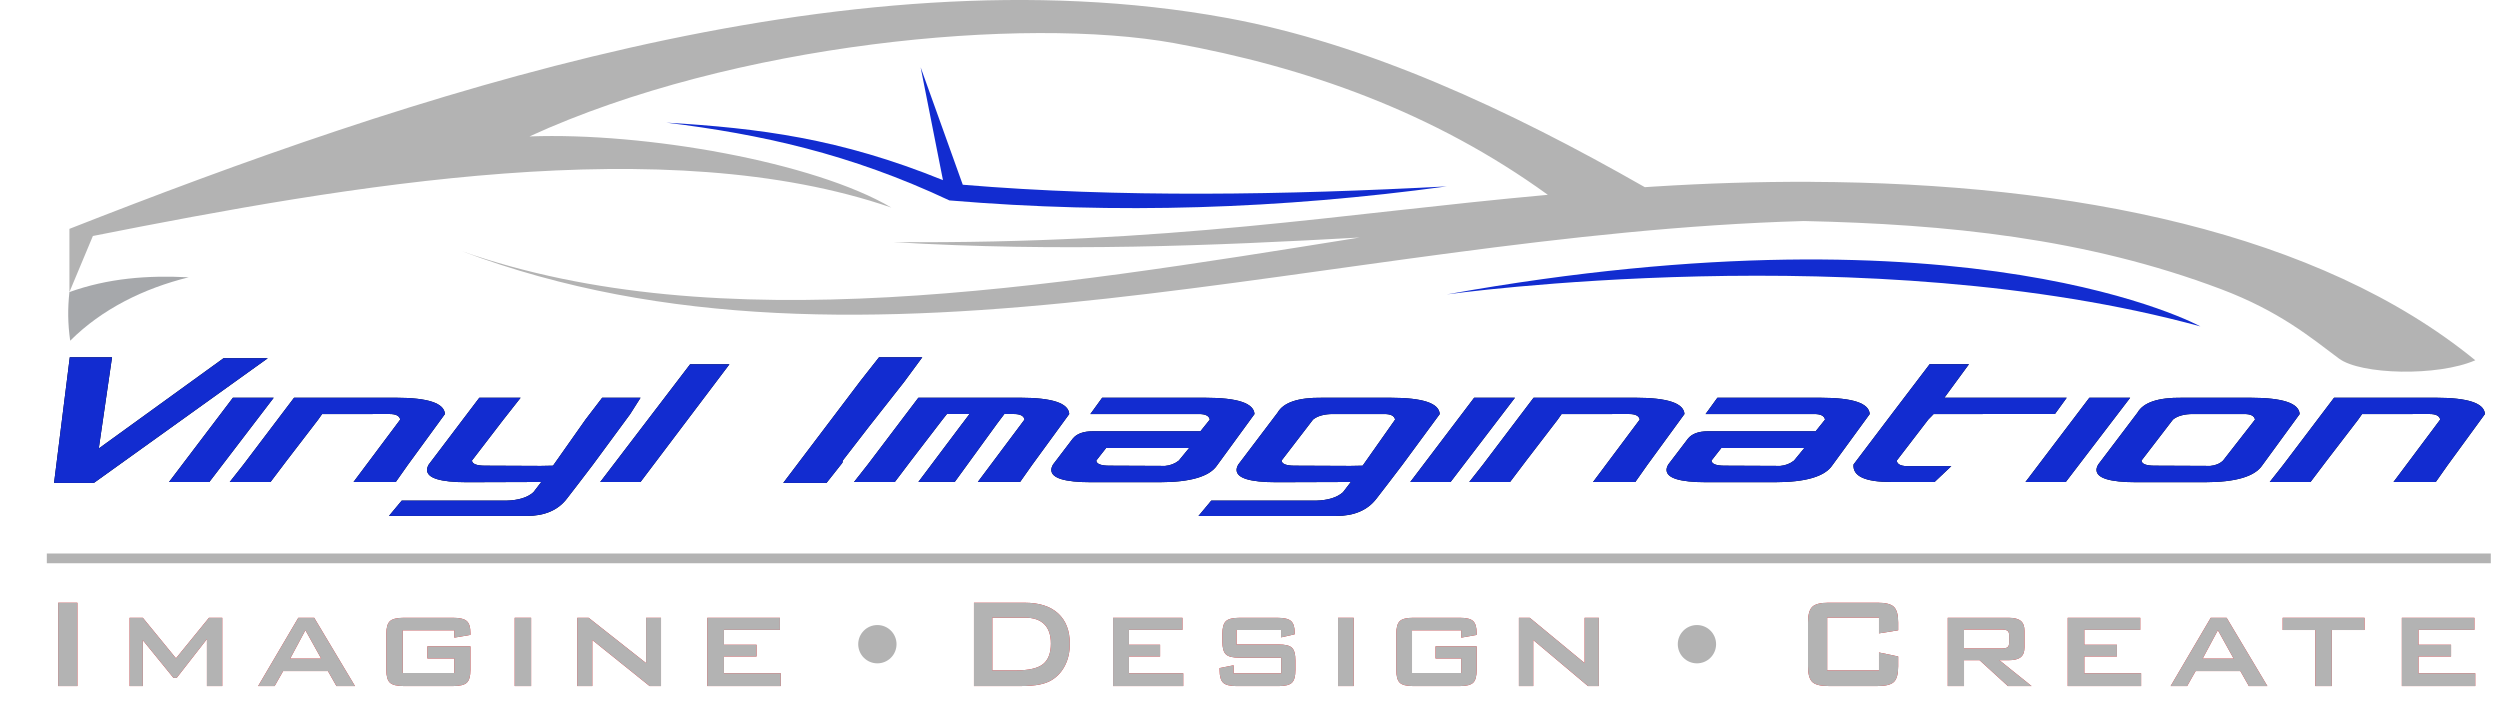 <?xml version="1.0" encoding="UTF-8"?><svg id="Layer_1" xmlns="http://www.w3.org/2000/svg" viewBox="0 0 1281.72 371.27"><defs><style>.cls-1{fill:#a6a8ab;}.cls-2{fill:none;stroke:#b3b3b3;stroke-width:5px;}.cls-3{fill:#ec1c24;}.cls-4{fill:#122cd0;}.cls-5{fill:#b3b3b3;}</style></defs><path id="Car_Body" class="cls-5" d="m928.21,93.22h0s-.07,0-.1,0c-26.56-.11-53.48.75-80.49,2.46-1.46.09-2.9.19-4.34.28h0c-69.83-39.86-142.73-73.74-214.92-86.87C432.02-26.61,207.75,49.76,35.59,117.33v32.42l12.03-28.76h0c131.97-26.17,293.65-54.32,409.39-14.56-39.6-23.38-126.3-38.68-185.58-36.48,104.75-48.04,253.64-61.77,330.6-47.83,67.79,12.28,133.13,35.49,191.52,77.76h0c-108.62,9.85-192.18,25.24-335.25,24.27,84.14,5.07,163.27,1.87,238.81-2.38-162.43,26.02-328.28,53.27-460.22,7.04,207.67,78.35,445.01-8.51,687.9-15.49,73.08,1.61,144.47,8.71,213.9,34.92,29.89,11.29,45.89,24.7,60.43,35.56,11.22,8.38,50.73,9.28,69.93.91-79.96-65.38-205.72-90.91-340.82-91.47Z"/><path id="Tail_Light" class="cls-1" d="m35.99,174.68c16.25-16.25,37.83-26.86,60.74-32.51-21.29-1.11-41.36.5-61.14,7.57-.91,8.42-.86,16.14.4,24.94Z"/><path id="Window_Accents" class="cls-4" d="m486.75,102.75c86.14,7.25,169.99,4.36,254.99-7.19-82.34,4.37-167.79,5.9-248.14-.85l-21.6-60.22,11.45,57.87h0c-52.82-21.45-94.25-26.63-141.86-29.49,48.38,5.94,94.31,15.96,145.15,39.88Z"/><path id="Fender_Accent" class="cls-4" d="m1128.13,167.35s-117.31-64.74-386.39-16.41c0,0,216.49-30.1,386.39,16.41Z"/><g><g><path d="m50.64,229.93l63.99-46.29h22.67l-89.18,63.95h-20.41l8.06-64.43h21.67l-6.8,46.77Z"/><path d="m107.32,247.11h-20.66l32.75-43.19h20.91l-33,43.19Z"/><path d="m191.09,212.27h-25.95l-2.02,2.86-16.12,21-8.31,10.98h-20.91l7.05-8.95,20.15-26.61,5.79-7.64h52.28c16.38,0,24.73,2.79,25.07,8.35l-19.15,26.25-6.05,8.59h-21.67l23.93-31.98c-.34-1.91-2.18-2.86-5.54-2.86h-8.57Z"/><path d="m308.74,203.92h19.65l-5.29,8.35-19.15,26.01-6.55,8.59-6.8,8.83c-4.53,5.89-11.42,8.83-20.66,8.83h-70.54l6.55-7.87h53.66c6.21-.16,10.83-1.59,13.86-4.3l4.03-5.25-38.17.12c-13.6,0-20.41-2.11-20.41-6.32,0-.79.29-1.71.88-2.74l20.15-26.61,5.79-7.64h21.16l-8.82,11.21-16.12,21c.17,1.75,2.43,2.62,6.8,2.62l28.47.12,6.3-.12,16.63-23.62,8.57-11.21Z"/><path d="m328.39,247.11h-20.66l46.1-60.37h20.15l-45.6,60.37Z"/><path d="m445.15,219.19l-12.72,16.46-.25.36c-.17.32-.25.72-.25,1.19l-8.19,10.38h-22.17l9.57-12.65,29.98-39.61,9.57-12.17h22.17l-9.32,12.65-18.39,23.38Z"/><path d="m493.27,217.28l3.78-5.01h-11.59l-2.27,2.86-16.12,21-8.31,10.98h-20.91l7.05-8.95,20.15-26.61,5.79-7.64h52.28c16.38,0,24.73,2.79,25.07,8.35l-19.15,26.25-6.05,8.59h-21.67l23.93-31.98c-.34-1.91-2.18-2.86-5.54-2.86h-4.79l-3.78,5.01-21.67,29.83h-18.64l22.42-29.83Z"/><path d="m610.92,221.1h4.53l4.79-5.97c-.34-1.91-2.18-2.86-5.54-2.86h-55.68l6.05-8.35h53.03c16.38,0,24.73,2.79,25.07,8.35l-19.15,26.25c-3.86,5.81-13.73,8.71-29.6,8.71h-35.02c-13.6,0-20.41-2.11-20.41-6.32,0-.79.29-1.71.88-2.74l10.08-13.24c2.02-2.54,5.46-3.82,10.33-3.82h50.64Zm-1.26,8.59h-42.58l-5.04,6.44c.17,1.75,2.43,2.62,6.8,2.62l28.47.12c2.69-.24,5.04-1.15,7.05-2.74l5.29-6.44Z"/><path d="m738.15,212.27l-19.15,26.01-6.55,8.59-6.8,8.83c-4.53,5.89-11.42,8.83-20.66,8.83h-70.54l6.55-7.87h53.66c6.21-.16,10.83-1.59,13.86-4.3l4.03-5.25-38.17.12c-13.6,0-20.41-2.11-20.41-6.32,0-.79.29-1.71.88-2.74l20.15-26.61c3.02-5.25,10.58-7.79,22.67-7.64h35.4c16.38,0,24.73,2.79,25.07,8.35Zm-37.03,0h-17.63c-4.54,0-7.98.95-10.33,2.86l-16.12,21c.17,1.75,2.43,2.62,6.8,2.62l28.47.12,6.3-.12,16.63-23.62c-.34-1.91-2.19-2.86-5.54-2.86h-8.56Z"/><path d="m743.69,247.11h-20.66l32.75-43.19h20.91l-33,43.19Z"/><path d="m826.57,212.27h-25.95l-2.01,2.86-16.12,21-8.31,10.98h-20.91l7.05-8.95,20.15-26.61,5.79-7.64h52.28c16.38,0,24.73,2.79,25.07,8.35l-19.15,26.25-6.05,8.59h-21.67l23.93-31.98c-.34-1.91-2.18-2.86-5.54-2.86h-8.57Z"/><path d="m926.33,221.1h4.54l4.79-5.97c-.34-1.91-2.18-2.86-5.54-2.86h-55.68l6.05-8.35h53.03c16.38,0,24.73,2.79,25.07,8.35l-19.15,26.25c-3.86,5.81-13.73,8.71-29.6,8.71h-35.02c-13.6,0-20.41-2.11-20.41-6.32,0-.79.3-1.71.88-2.74l10.08-13.24c2.02-2.54,5.46-3.82,10.33-3.82h50.64Zm-1.26,8.59h-42.58l-5.04,6.44c.17,1.75,2.43,2.62,6.8,2.62l28.47.12c2.69-.24,5.04-1.15,7.05-2.74l5.29-6.44Z"/><path d="m1016.53,212.27h-25.19l-2.77,2.86-16.12,21c.17,2.07,2.43,3.02,6.8,2.86h21.16l-8.57,8.11h-22.42c-13.27,0-19.65-2.98-19.15-8.95l20.15-26.61,18.89-24.82h20.15l-12.6,17.18h62.73l-6.05,8.35h-37.03Z"/><path d="m1059.1,247.11h-20.66l32.75-43.19h20.91l-33,43.19Z"/><path d="m1179.02,212.27l-19.15,26.25c-3.86,5.81-13.73,8.71-29.6,8.71h-35.02c-13.6,0-20.41-2.11-20.41-6.32,0-.79.3-1.71.88-2.74l20.15-26.61c3.02-5.25,10.58-7.79,22.67-7.64h35.4c16.38,0,24.73,2.79,25.07,8.35Zm-37.03,0h-17.63c-4.54,0-7.98.95-10.33,2.86l-16.12,21c.17,1.75,2.43,2.62,6.8,2.62l28.47.12c2.69-.24,4.87-1.15,6.55-2.74l16.38-21c-.34-1.91-2.18-2.86-5.54-2.86h-8.57Z"/><path d="m1236.96,212.27h-25.95l-2.01,2.86-16.12,21-8.31,10.98h-20.91l7.05-8.95,20.15-26.61,5.79-7.64h52.28c16.38,0,24.73,2.79,25.07,8.35l-19.15,26.25-6.05,8.59h-21.67l23.93-31.98c-.34-1.91-2.18-2.86-5.54-2.86h-8.57Z"/></g><g><path class="cls-4" d="m50.64,229.93l63.99-46.29h22.67l-89.18,63.95h-20.41l8.06-64.43h21.67l-6.8,46.77Z"/><path class="cls-4" d="m107.32,247.11h-20.66l32.75-43.19h20.91l-33,43.19Z"/><path class="cls-4" d="m191.09,212.27h-25.95l-2.02,2.86-16.12,21-8.31,10.98h-20.91l7.05-8.95,20.15-26.61,5.79-7.64h52.28c16.38,0,24.73,2.79,25.07,8.35l-19.15,26.25-6.05,8.59h-21.67l23.93-31.98c-.34-1.91-2.18-2.86-5.54-2.86h-8.57Z"/><path class="cls-4" d="m308.74,203.92h19.65l-5.29,8.35-19.15,26.01-6.55,8.59-6.8,8.83c-4.53,5.89-11.42,8.83-20.66,8.83h-70.54l6.55-7.87h53.66c6.21-.16,10.83-1.59,13.86-4.3l4.03-5.25-38.17.12c-13.6,0-20.41-2.11-20.41-6.32,0-.79.29-1.71.88-2.74l20.15-26.61,5.79-7.64h21.16l-8.82,11.21-16.12,21c.17,1.75,2.43,2.62,6.8,2.62l28.47.12,6.3-.12,16.63-23.62,8.57-11.21Z"/><path class="cls-4" d="m328.39,247.11h-20.66l46.1-60.37h20.15l-45.6,60.37Z"/><path class="cls-4" d="m445.15,219.19l-12.72,16.46-.25.36c-.17.32-.25.72-.25,1.19l-8.19,10.38h-22.17l9.57-12.65,29.98-39.61,9.57-12.17h22.17l-9.32,12.65-18.39,23.38Z"/><path class="cls-4" d="m493.27,217.28l3.78-5.01h-11.59l-2.27,2.86-16.12,21-8.31,10.98h-20.91l7.05-8.95,20.15-26.61,5.79-7.64h52.28c16.38,0,24.73,2.79,25.07,8.35l-19.15,26.25-6.05,8.59h-21.67l23.93-31.98c-.34-1.91-2.18-2.86-5.54-2.86h-4.79l-3.78,5.01-21.67,29.83h-18.64l22.42-29.83Z"/><path class="cls-4" d="m610.92,221.1h4.53l4.79-5.97c-.34-1.91-2.18-2.86-5.54-2.86h-55.68l6.05-8.35h53.03c16.38,0,24.73,2.79,25.07,8.35l-19.15,26.25c-3.86,5.81-13.73,8.71-29.6,8.71h-35.02c-13.6,0-20.41-2.11-20.41-6.32,0-.79.29-1.71.88-2.74l10.08-13.24c2.02-2.54,5.46-3.82,10.33-3.82h50.64Zm-1.26,8.59h-42.58l-5.04,6.44c.17,1.75,2.43,2.62,6.8,2.62l28.47.12c2.69-.24,5.04-1.15,7.05-2.74l5.29-6.44Z"/><path class="cls-4" d="m738.15,212.27l-19.15,26.01-6.55,8.59-6.8,8.83c-4.53,5.89-11.42,8.83-20.66,8.83h-70.54l6.55-7.87h53.66c6.21-.16,10.83-1.59,13.86-4.3l4.03-5.25-38.17.12c-13.6,0-20.41-2.11-20.41-6.32,0-.79.29-1.71.88-2.74l20.15-26.61c3.02-5.25,10.58-7.79,22.67-7.64h35.4c16.38,0,24.73,2.79,25.07,8.35Zm-37.03,0h-17.63c-4.54,0-7.98.95-10.33,2.86l-16.12,21c.17,1.75,2.43,2.62,6.8,2.62l28.47.12,6.3-.12,16.63-23.62c-.34-1.91-2.19-2.86-5.54-2.86h-8.56Z"/><path class="cls-4" d="m743.69,247.11h-20.66l32.75-43.19h20.91l-33,43.19Z"/><path class="cls-4" d="m826.57,212.27h-25.95l-2.01,2.86-16.12,21-8.31,10.98h-20.91l7.05-8.95,20.15-26.61,5.79-7.64h52.28c16.38,0,24.73,2.79,25.07,8.35l-19.15,26.25-6.05,8.59h-21.67l23.93-31.98c-.34-1.91-2.18-2.86-5.54-2.86h-8.57Z"/><path class="cls-4" d="m926.33,221.1h4.54l4.79-5.97c-.34-1.91-2.18-2.86-5.54-2.86h-55.68l6.05-8.35h53.03c16.38,0,24.73,2.79,25.07,8.35l-19.15,26.25c-3.86,5.81-13.73,8.71-29.6,8.71h-35.02c-13.6,0-20.41-2.11-20.41-6.32,0-.79.3-1.71.88-2.74l10.08-13.24c2.02-2.54,5.46-3.82,10.33-3.82h50.64Zm-1.26,8.59h-42.58l-5.04,6.44c.17,1.75,2.43,2.62,6.8,2.62l28.47.12c2.69-.24,5.04-1.15,7.05-2.74l5.29-6.44Z"/><path class="cls-4" d="m1016.53,212.27h-25.19l-2.77,2.86-16.12,21c.17,2.07,2.43,3.02,6.8,2.86h21.16l-8.57,8.11h-22.42c-13.27,0-19.65-2.98-19.15-8.95l20.15-26.61,18.89-24.82h20.15l-12.6,17.18h62.73l-6.05,8.35h-37.03Z"/><path class="cls-4" d="m1059.1,247.11h-20.66l32.75-43.19h20.91l-33,43.19Z"/><path class="cls-4" d="m1179.02,212.27l-19.15,26.25c-3.86,5.81-13.73,8.71-29.6,8.71h-35.02c-13.6,0-20.41-2.11-20.41-6.32,0-.79.3-1.71.88-2.74l20.15-26.61c3.02-5.25,10.58-7.79,22.67-7.64h35.4c16.38,0,24.73,2.79,25.07,8.35Zm-37.03,0h-17.63c-4.54,0-7.98.95-10.33,2.86l-16.12,21c.17,1.75,2.43,2.62,6.8,2.62l28.47.12c2.69-.24,4.87-1.15,6.55-2.74l16.38-21c-.34-1.91-2.18-2.86-5.54-2.86h-8.57Z"/><path class="cls-4" d="m1236.96,212.27h-25.95l-2.01,2.86-16.12,21-8.31,10.98h-20.91l7.05-8.95,20.15-26.61,5.79-7.64h52.28c16.38,0,24.73,2.79,25.07,8.35l-19.15,26.25-6.05,8.59h-21.67l23.93-31.98c-.34-1.91-2.18-2.86-5.54-2.86h-8.57Z"/></g></g><line id="Divider" class="cls-2" x1="24" y1="286.27" x2="1277" y2="286.27"/><circle id="Bullet_Right" class="cls-5" cx="870" cy="330.27" r="9.82"/><circle id="Bullet_Left" class="cls-5" cx="449.82" cy="330.27" r="9.82"/><g><g><path class="cls-3" d="m29.82,351.74v-42.73h9.86v42.73h-9.86Z"/><path class="cls-3" d="m66.45,351.74v-35.01h6.77l17,20.78,16.92-20.78h6.81v35.01h-7.86v-24.09l-15.51,19.89h-1.64l-15.71-19.32v23.53h-6.77Z"/><path class="cls-3" d="m132.34,351.74l20.6-35.01h8.14l20.92,35.01h-9.5l-4.37-7.68h-22.97l-4.37,7.68h-8.46Zm16.43-14.07h15.91l-8.1-14.59-7.82,14.59Z"/><path class="cls-3" d="m232.9,323.16h-26.42v21.87h26.42v-7.44h-13.79v-6.23h22.09v12.09c0,3.21-.62,5.39-1.86,6.55-1.24,1.16-3.63,1.74-7.15,1.74h-25.13c-3.53,0-5.91-.58-7.15-1.74-1.24-1.16-1.86-3.34-1.86-6.55v-18.47c0-3.18.62-5.35,1.86-6.51,1.24-1.16,3.63-1.74,7.15-1.74h25.13c3.5,0,5.88.57,7.13,1.7,1.26,1.13,1.88,3.18,1.88,6.14v.93l-8.3,1.42v-3.76Z"/><path class="cls-3" d="m263.88,351.74v-35.01h8.42v35.01h-8.42Z"/><path class="cls-3" d="m295.97,351.74v-35.01h5.81l29.46,23.24v-23.24h7.66v35.01h-5.85l-29.38-23.61v23.61h-7.7Z"/><path class="cls-3" d="m362.62,351.74v-35.01h37.24v6.18h-28.7v7.64h16.71v6.02h-16.71v8.61h29.14v6.55h-37.68Z"/></g><g><path class="cls-5" d="m29.82,351.74v-42.73h9.86v42.73h-9.86Z"/><path class="cls-5" d="m66.45,351.74v-35.01h6.77l17,20.78,16.92-20.78h6.81v35.01h-7.86v-24.09l-15.51,19.89h-1.64l-15.71-19.32v23.53h-6.77Z"/><path class="cls-5" d="m132.34,351.74l20.6-35.01h8.14l20.92,35.01h-9.5l-4.37-7.68h-22.97l-4.37,7.68h-8.46Zm16.43-14.07h15.91l-8.1-14.59-7.82,14.59Z"/><path class="cls-5" d="m232.9,323.16h-26.42v21.87h26.42v-7.44h-13.79v-6.23h22.09v12.09c0,3.21-.62,5.39-1.86,6.55-1.24,1.16-3.63,1.74-7.15,1.74h-25.13c-3.53,0-5.91-.58-7.15-1.74-1.24-1.16-1.86-3.34-1.86-6.55v-18.47c0-3.18.62-5.35,1.86-6.51,1.24-1.16,3.63-1.74,7.15-1.74h25.13c3.5,0,5.88.57,7.13,1.7,1.26,1.13,1.88,3.18,1.88,6.14v.93l-8.3,1.42v-3.76Z"/><path class="cls-5" d="m263.88,351.74v-35.01h8.42v35.01h-8.42Z"/><path class="cls-5" d="m295.97,351.74v-35.01h5.81l29.46,23.24v-23.24h7.66v35.01h-5.85l-29.38-23.61v23.61h-7.7Z"/><path class="cls-5" d="m362.62,351.74v-35.01h37.24v6.18h-28.7v7.64h16.71v6.02h-16.71v8.61h29.14v6.55h-37.68Z"/></g></g><g><g><path class="cls-3" d="m499.34,351.74v-42.73h26.03c7.43,0,13.14,1.83,17.13,5.5,3.99,3.67,5.99,8.87,5.99,15.6,0,3.99-.78,7.58-2.33,10.77-1.56,3.19-3.75,5.71-6.58,7.54-1.76,1.16-3.95,2-6.57,2.53-2.62.53-5.97.79-10.05.79h-23.62Zm9.42-8.04h12.17c6.48,0,11.08-1.06,13.78-3.19,2.7-2.13,4.06-5.65,4.06-10.55,0-4.37-1.12-7.67-3.37-9.92-2.25-2.25-5.56-3.38-9.95-3.38h-16.69v27.04Z"/><path class="cls-3" d="m570.65,351.74v-35.01h35.57v6.18h-27.41v7.64h15.96v6.02h-15.96v8.61h27.83v6.55h-35.99Z"/><path class="cls-3" d="m656.78,323h-22.82v7.4h21.59c3.39,0,5.68.57,6.85,1.72,1.17,1.15,1.76,3.32,1.76,6.53v4.81c0,3.21-.6,5.39-1.8,6.55-1.2,1.16-3.47,1.74-6.81,1.74h-21.52c-3.42,0-5.74-.58-6.95-1.74-1.21-1.16-1.82-3.34-1.82-6.55v-.97l7.2-1.41v4.12h24.39v-8h-21.48c-3.4,0-5.69-.59-6.89-1.76-1.2-1.17-1.8-3.35-1.8-6.53v-3.92c0-3.15.6-5.32,1.8-6.49,1.2-1.17,3.5-1.76,6.89-1.76h19.68c3.34,0,5.63.56,6.87,1.68,1.24,1.12,1.86,3.09,1.86,5.92v.85l-7.01,1.58v-3.76Z"/><path class="cls-3" d="m685.99,351.74v-35.01h8.04v35.01h-8.04Z"/><path class="cls-3" d="m749.15,323.16h-25.23v21.87h25.23v-7.44h-13.17v-6.23h21.09v12.09c0,3.21-.59,5.39-1.78,6.55-1.19,1.16-3.46,1.74-6.83,1.74h-24c-3.37,0-5.65-.58-6.83-1.74-1.19-1.16-1.78-3.34-1.78-6.55v-18.47c0-3.18.59-5.35,1.78-6.51,1.19-1.16,3.46-1.74,6.83-1.74h24c3.34,0,5.62.57,6.81,1.7,1.2,1.13,1.8,3.18,1.8,6.14v.93l-7.92,1.42v-3.76Z"/><path class="cls-3" d="m778.73,351.74v-35.01h5.55l28.14,23.24v-23.24h7.31v35.01h-5.59l-28.06-23.61v23.61h-7.35Z"/></g><g><path class="cls-5" d="m499.34,351.74v-42.73h26.03c7.43,0,13.14,1.83,17.13,5.5,3.99,3.67,5.99,8.87,5.99,15.6,0,3.99-.78,7.58-2.33,10.77-1.56,3.19-3.75,5.71-6.58,7.54-1.76,1.16-3.95,2-6.57,2.53-2.62.53-5.97.79-10.05.79h-23.62Zm9.42-8.04h12.17c6.48,0,11.08-1.06,13.78-3.19,2.7-2.13,4.06-5.65,4.06-10.55,0-4.37-1.12-7.67-3.37-9.92-2.25-2.25-5.56-3.38-9.95-3.38h-16.69v27.04Z"/><path class="cls-5" d="m570.65,351.74v-35.01h35.57v6.18h-27.41v7.64h15.96v6.02h-15.96v8.61h27.83v6.55h-35.99Z"/><path class="cls-5" d="m656.78,323h-22.82v7.4h21.59c3.39,0,5.68.57,6.85,1.72,1.17,1.15,1.76,3.32,1.76,6.53v4.81c0,3.21-.6,5.39-1.8,6.55-1.2,1.16-3.47,1.74-6.81,1.74h-21.52c-3.42,0-5.74-.58-6.95-1.74-1.21-1.16-1.82-3.34-1.82-6.55v-.97l7.2-1.41v4.12h24.39v-8h-21.48c-3.4,0-5.69-.59-6.89-1.76-1.2-1.17-1.8-3.35-1.8-6.53v-3.92c0-3.15.6-5.32,1.8-6.49,1.2-1.17,3.5-1.76,6.89-1.76h19.68c3.34,0,5.63.56,6.87,1.68,1.24,1.12,1.86,3.09,1.86,5.92v.85l-7.01,1.58v-3.76Z"/><path class="cls-5" d="m685.99,351.74v-35.01h8.04v35.01h-8.04Z"/><path class="cls-5" d="m749.15,323.16h-25.23v21.87h25.23v-7.44h-13.17v-6.23h21.09v12.09c0,3.21-.59,5.39-1.78,6.55-1.19,1.16-3.46,1.74-6.83,1.74h-24c-3.37,0-5.65-.58-6.83-1.74-1.19-1.16-1.78-3.34-1.78-6.55v-18.47c0-3.18.59-5.35,1.78-6.51,1.19-1.16,3.46-1.74,6.83-1.74h24c3.34,0,5.62.57,6.81,1.7,1.2,1.13,1.8,3.18,1.8,6.14v.93l-7.92,1.42v-3.76Z"/><path class="cls-5" d="m778.73,351.74v-35.01h5.55l28.14,23.24v-23.24h7.31v35.01h-5.59l-28.06-23.61v23.61h-7.35Z"/></g></g><g><g><path class="cls-3" d="m963.33,316.65h-26.55v27.04h26.55v-9.18l9.85,2.06v5.05c0,3.91-.73,6.57-2.18,7.98s-4.22,2.12-8.31,2.12h-25.26c-4.11,0-6.89-.71-8.33-2.12s-2.16-4.08-2.16-7.98v-22.52c0-3.88.72-6.54,2.16-7.96,1.44-1.43,4.22-2.14,8.33-2.14h25.26c4.08,0,6.85.71,8.31,2.14,1.46,1.43,2.18,4.08,2.18,7.96v4.04l-9.85,1.58v-8.08Z"/><path class="cls-3" d="m998.59,351.74v-35.01h31.23c2.86,0,4.92.53,6.21,1.6s1.92,2.8,1.92,5.19v8.25c0,2.37-.64,4.08-1.92,5.13s-3.35,1.58-6.21,1.58h-4.76l16.5,13.26h-12.13l-14.53-13.26h-7.97v13.26h-8.33Zm27.63-28.98h-19.3v9.7h19.3c1.47,0,2.48-.21,3.02-.65.55-.43.82-1.16.82-2.18v-4.04c0-1.02-.27-1.75-.82-2.18-.55-.43-1.56-.65-3.02-.65Z"/><path class="cls-3" d="m1060.09,351.74v-35.01h37.2v6.18h-28.67v7.64h16.7v6.02h-16.7v8.61h29.11v6.55h-37.64Z"/><path class="cls-3" d="m1112.85,351.74l20.58-35.01h8.13l20.9,35.01h-9.49l-4.36-7.68h-22.94l-4.36,7.68h-8.45Zm16.42-14.07h15.9l-8.09-14.59-7.81,14.59Z"/><path class="cls-3" d="m1195.49,323v28.74h-8.45v-28.74h-16.74v-6.27h41.96v6.27h-16.78Z"/><path class="cls-3" d="m1231.4,351.74v-35.01h37.2v6.18h-28.67v7.64h16.7v6.02h-16.7v8.61h29.11v6.55h-37.64Z"/></g><g><path class="cls-5" d="m963.33,316.65h-26.55v27.04h26.55v-9.18l9.85,2.06v5.05c0,3.91-.73,6.57-2.18,7.98s-4.22,2.12-8.31,2.12h-25.26c-4.11,0-6.89-.71-8.33-2.12s-2.16-4.08-2.16-7.98v-22.52c0-3.88.72-6.54,2.16-7.96,1.44-1.43,4.22-2.14,8.33-2.14h25.26c4.08,0,6.85.71,8.31,2.14,1.46,1.43,2.18,4.08,2.18,7.96v4.04l-9.85,1.58v-8.08Z"/><path class="cls-5" d="m998.59,351.74v-35.01h31.23c2.86,0,4.92.53,6.21,1.6s1.92,2.8,1.92,5.19v8.25c0,2.37-.64,4.08-1.92,5.13s-3.35,1.58-6.21,1.58h-4.76l16.5,13.26h-12.13l-14.53-13.26h-7.97v13.26h-8.33Zm27.63-28.98h-19.3v9.7h19.3c1.47,0,2.48-.21,3.02-.65.55-.43.82-1.16.82-2.18v-4.04c0-1.02-.27-1.75-.82-2.18-.55-.43-1.56-.65-3.02-.65Z"/><path class="cls-5" d="m1060.09,351.74v-35.01h37.2v6.18h-28.67v7.64h16.7v6.02h-16.7v8.61h29.11v6.55h-37.64Z"/><path class="cls-5" d="m1112.85,351.74l20.58-35.01h8.13l20.9,35.01h-9.49l-4.36-7.68h-22.94l-4.36,7.68h-8.45Zm16.42-14.07h15.9l-8.09-14.59-7.81,14.59Z"/><path class="cls-5" d="m1195.49,323v28.74h-8.45v-28.74h-16.74v-6.27h41.96v6.27h-16.78Z"/><path class="cls-5" d="m1231.4,351.74v-35.01h37.2v6.18h-28.67v7.64h16.7v6.02h-16.7v8.61h29.11v6.55h-37.64Z"/></g></g></svg>